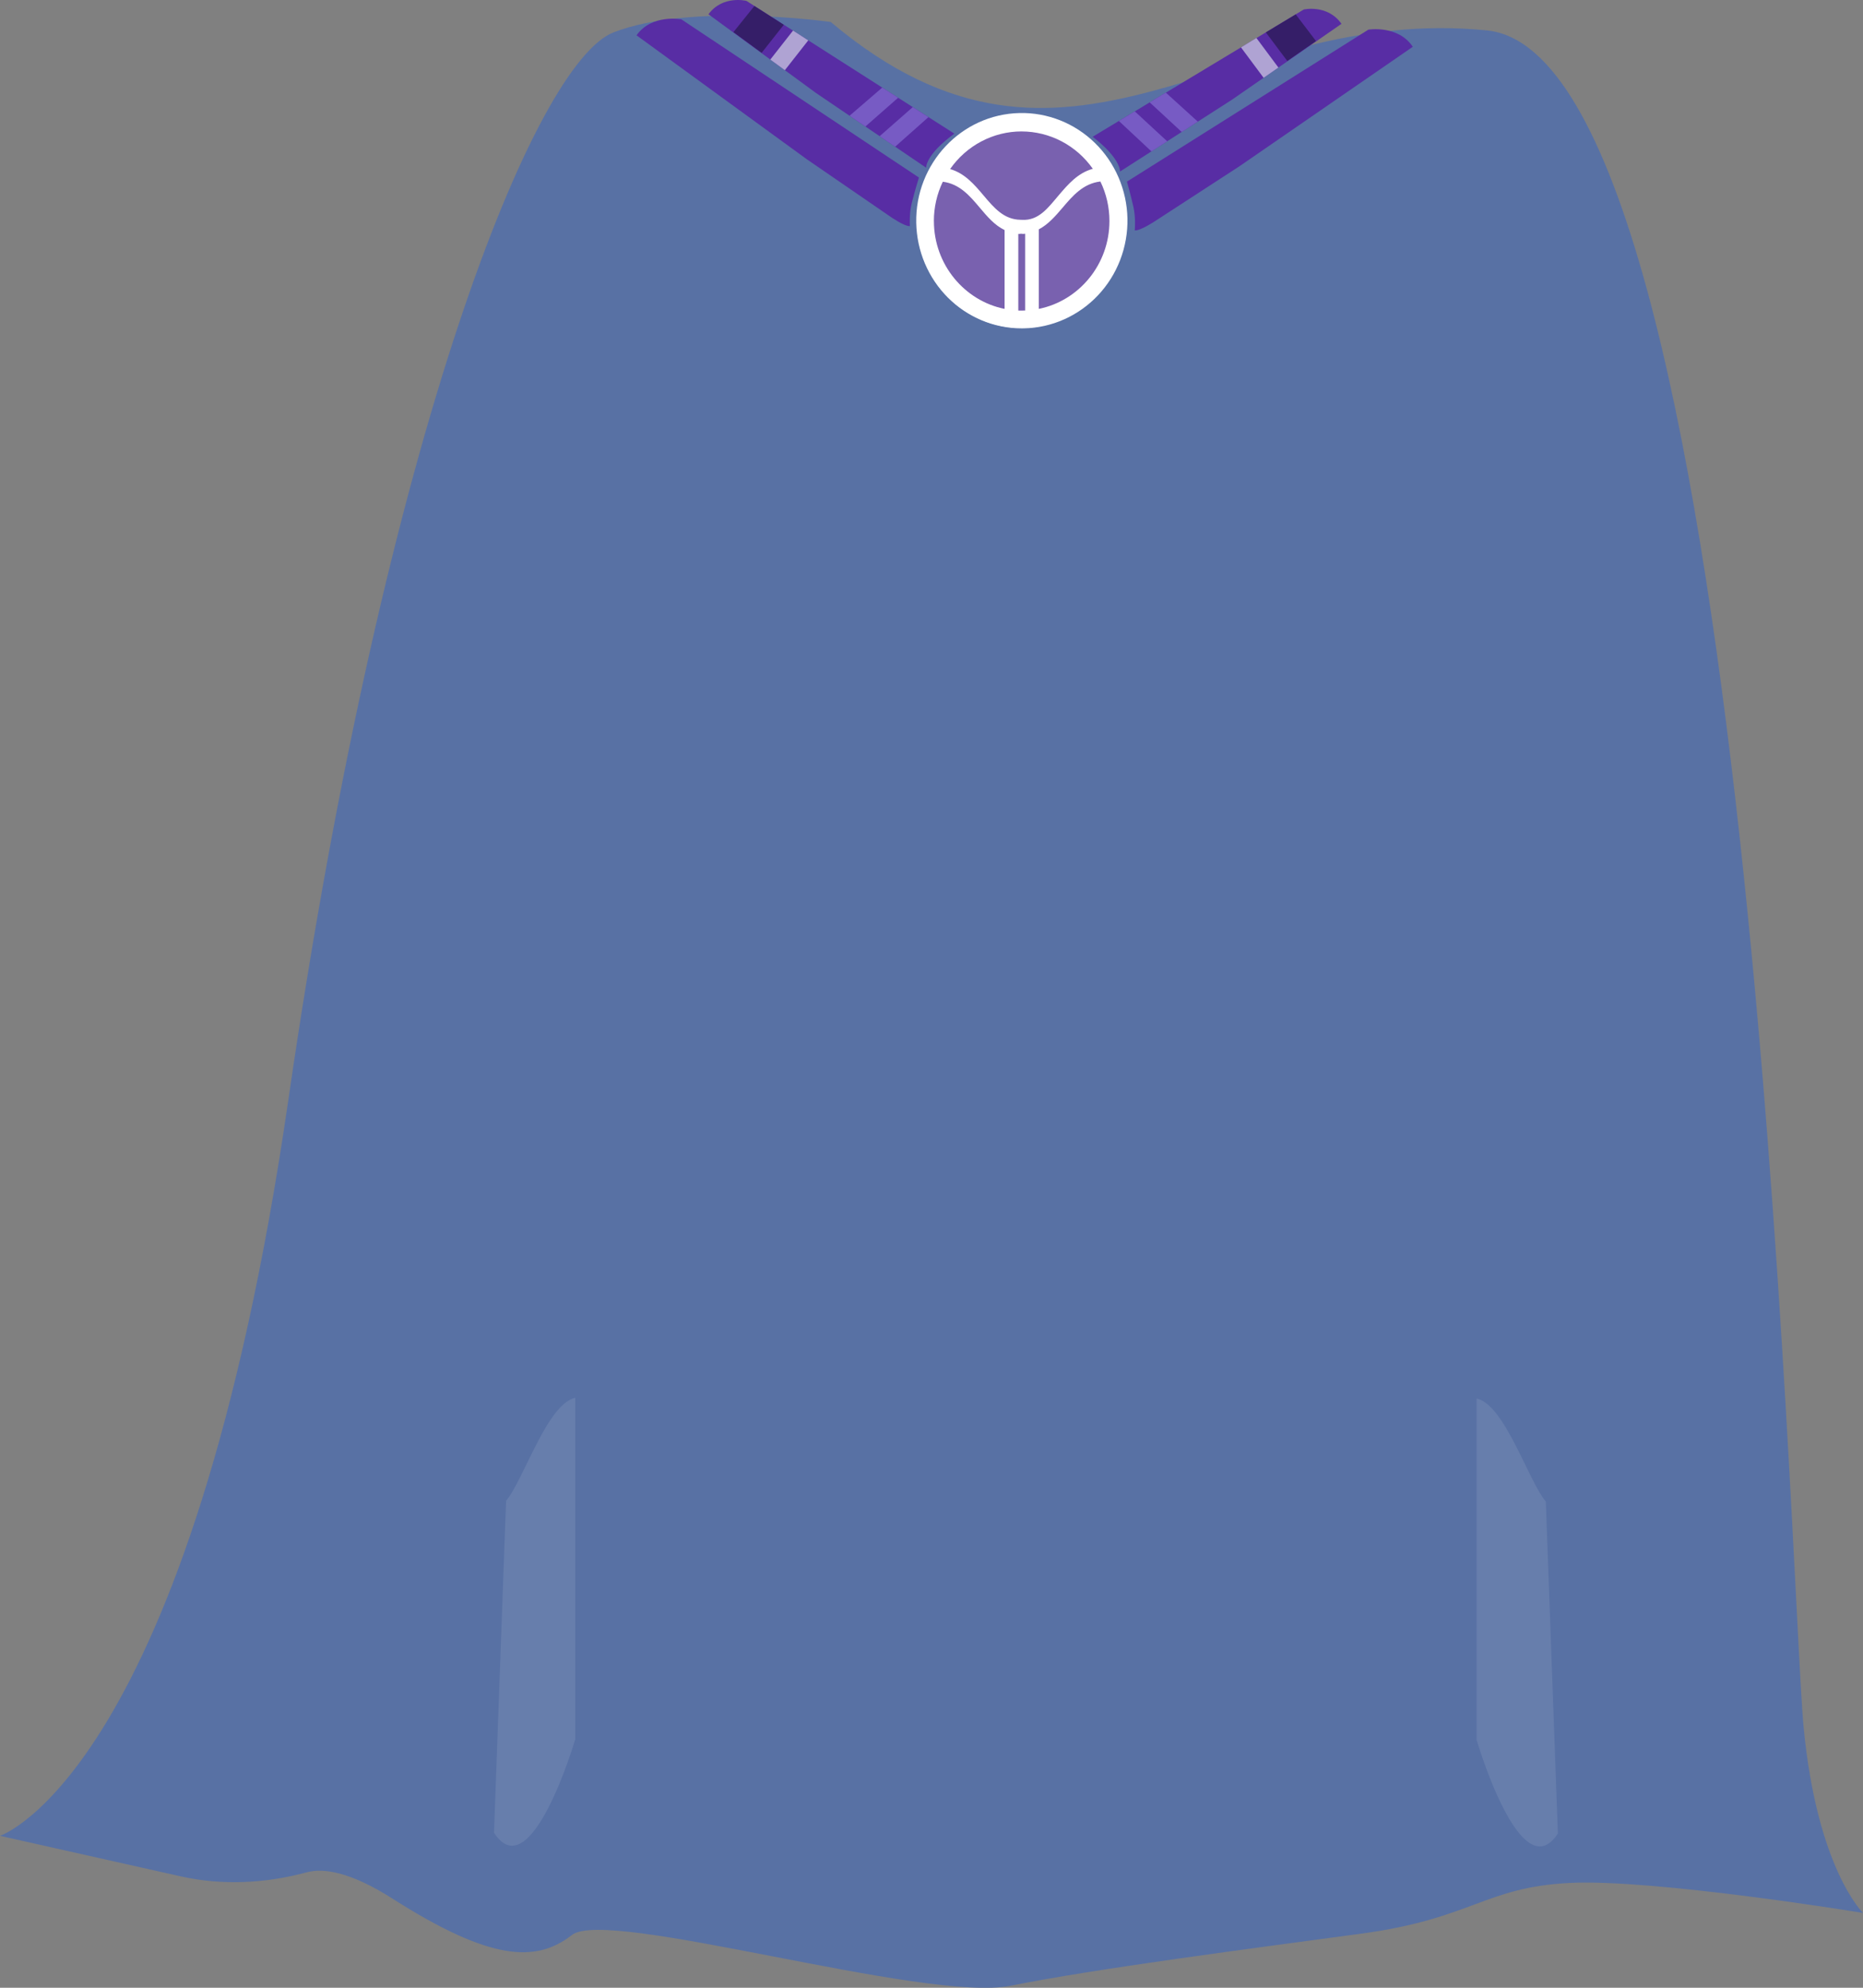<svg width="120" height="128" viewBox="0 0 120 128" fill="none" xmlns="http://www.w3.org/2000/svg">
    <rect x="0" y="0" width="120" height="128" fill="#808080" stroke="none"/>
    <g clip-path="url(#clip0_6290_103710)">
        <path d="M53.511 1.416C53.511 1.416 44.525 0.137 39.518 2.086C34.511 4.035 24.856 27.502 18.572 70.836C12.288 114.17 0 118.218 0 118.218L11.615 120.822C14.307 121.426 17.083 121.286 19.75 120.569C20.825 120.279 22.548 120.521 25.284 122.263C31.633 126.308 34.554 126.385 36.842 124.6C39.13 122.814 59.61 128.974 65.1 127.87C70.589 126.767 80.586 125.476 87.701 124.513C94.816 123.55 95.633 121.528 101.091 121.252C106.548 120.975 120.002 123.182 120.002 123.182C120.002 123.182 117.047 120.332 116.176 111.231C115.305 102.13 112.834 3.689 95.782 1.959C78.731 0.228 68.956 14.41 53.511 1.416Z" fill="#5871A4"/>
        <path opacity="0.09" d="M99.57 96.691C98.444 95.371 96.931 90.45 95.109 90.055V112.033C95.109 112.033 97.958 121.75 100.346 118.065" fill="white"/>
        <path opacity="0.09" d="M32.597 96.644C33.722 95.324 35.236 90.403 37.057 90.008V111.987C37.057 111.987 34.209 121.703 31.82 118.019" fill="white"/>
    </g>
    <path d="M70.22 18.761C72.664 16.267 72.664 12.225 70.22 9.731C67.775 7.238 63.812 7.238 61.368 9.731C58.923 12.225 58.923 16.267 61.368 18.761C63.812 21.255 67.775 21.255 70.22 18.761Z" fill="#7961AF"/>
    <path d="M65.814 21.145C64.035 21.145 62.328 20.433 61.057 19.164C59.787 17.895 59.054 16.168 59.017 14.354C58.94 10.531 61.928 7.357 65.679 7.279C66.572 7.26 67.459 7.42 68.291 7.751C69.124 8.082 69.883 8.577 70.528 9.207C71.173 9.838 71.689 10.591 72.048 11.425C72.407 12.26 72.602 13.158 72.621 14.069C72.639 14.979 72.481 15.885 72.156 16.733C71.831 17.582 71.345 18.357 70.726 19.014C70.108 19.67 69.368 20.197 68.55 20.562C67.732 20.928 66.852 21.125 65.959 21.143C65.91 21.145 65.862 21.145 65.814 21.145ZM65.821 8.395C65.781 8.395 65.741 8.395 65.701 8.395C62.555 8.461 60.047 11.123 60.113 14.329C60.144 15.873 60.775 17.34 61.867 18.41C62.959 19.479 64.422 20.061 65.935 20.029C67.449 19.998 68.888 19.354 69.936 18.24C70.984 17.126 71.555 15.633 71.524 14.09C71.492 12.568 70.878 11.12 69.812 10.055C68.746 8.99 67.313 8.394 65.821 8.393V8.395Z" fill="white"/>
    <path d="M65.791 7.375C62.077 7.375 59.055 10.458 59.055 14.247C59.055 18.036 62.077 21.119 65.791 21.119C69.506 21.119 72.528 18.037 72.528 14.247C72.528 10.457 69.507 7.375 65.791 7.375ZM65.802 8.464C66.699 8.465 67.583 8.683 68.381 9.101C69.179 9.52 69.868 10.126 70.391 10.87C69.425 11.136 68.799 11.864 68.192 12.577C67.51 13.38 66.907 14.22 65.825 14.156L65.757 14.153H65.732C64.663 14.138 64.026 13.383 63.352 12.584C62.756 11.878 62.14 11.158 61.198 10.887C61.72 10.138 62.411 9.527 63.212 9.105C64.013 8.683 64.902 8.463 65.803 8.463L65.802 8.464ZM60.153 14.234C60.152 13.357 60.349 12.491 60.728 11.703C61.813 11.838 62.476 12.622 63.118 13.384C63.587 13.94 64.068 14.508 64.708 14.815V19.892C62.117 19.369 60.155 17.031 60.155 14.234H60.153ZM65.591 19.998V15.06L65.664 15.063L65.718 15.054H65.828L65.885 15.063C65.941 15.06 66.032 15.051 66.032 15.051V19.995C65.955 19.998 65.878 20.001 65.801 20.001C65.731 20.002 65.661 20 65.591 19.998ZM66.913 19.892V14.794C66.913 14.786 66.911 14.778 66.91 14.77C67.517 14.453 67.984 13.913 68.439 13.379C69.093 12.609 69.769 11.816 70.879 11.688C71.263 12.48 71.462 13.351 71.461 14.235C71.461 17.029 69.503 19.365 66.913 19.891V19.892Z" fill="white"/>
    <path d="M58.609 14.56C58.609 14.56 58.55 13.787 58.733 13.054C58.915 12.321 59.19 11.433 59.19 11.433L43.892 1.247C43.892 1.247 41.991 0.879 41 2.274L51.962 10.251L57.353 13.954C57.353 13.954 58.267 14.591 58.609 14.56Z" fill="#582DA4"/>
    <path d="M59.656 10.801L57.658 9.446L56.661 8.77L55.743 8.147L54.722 7.454L52.563 5.99L50.556 4.521L49.619 3.836L45.633 0.919C46.557 -0.333 48.082 0.058 48.082 0.058L48.596 0.385L50.49 1.594L51.083 1.972L52.065 2.599L56.83 5.641L57.854 6.295L58.797 6.897L59.807 7.542L61.474 8.606C59.584 9.987 59.656 10.801 59.656 10.801Z" fill="#582DA4"/>
    <path d="M48.592 0.387L47.242 2.069L49.059 3.401L50.486 1.596L48.592 0.387Z" fill="#351E68"/>
    <path d="M49.617 3.836L51.079 1.972L51.082 1.969L52.061 2.599V2.6L50.554 4.521L49.617 3.836Z" fill="#AFA3D3"/>
    <path d="M55.743 8.146L57.851 6.294L56.827 5.641L54.723 7.453L55.743 8.146Z" fill="#775BC4"/>
    <path d="M59.803 7.543L57.658 9.447L56.66 8.77L58.793 6.898L59.803 7.543Z" fill="#775BC4"/>
    <path d="M73.092 14.836C73.092 14.836 73.17 14.064 73.006 13.326C72.841 12.589 72.59 11.695 72.59 11.695L88.138 1.91C88.138 1.91 90.047 1.59 91.002 3.012L79.844 10.701L74.362 14.263C74.362 14.263 73.434 14.875 73.092 14.836Z" fill="#582DA4"/>
    <path d="M72.138 11.049L74.169 9.747L75.183 9.096L76.117 8.497L77.154 7.832L79.349 6.424L81.394 5.007L82.349 4.347L86.407 1.535C85.514 0.26 83.98 0.611 83.98 0.611L83.46 0.924L81.536 2.085L80.934 2.448L79.937 3.049L75.097 5.966L74.054 6.592L73.1 7.17L72.072 7.787L70.379 8.807C72.231 10.237 72.138 11.049 72.138 11.049Z" fill="#582DA4"/>
    <path d="M81.535 2.085L82.917 3.927L84.766 2.642L83.459 0.926L81.535 2.085Z" fill="#351E68"/>
    <path d="M81.392 5.01L79.934 3.051V3.05L80.928 2.445L80.931 2.449L82.345 4.35L81.392 5.01Z" fill="#AFA3D3"/>
    <path d="M77.153 7.832L75.095 5.965L74.055 6.592L76.116 8.498L77.153 7.832Z" fill="#775BC4"/>
    <path d="M72.07 7.79L74.167 9.749L75.181 9.099L73.096 7.172L72.07 7.79Z" fill="#775BC4"/>
    <defs>
        <clipPath id="clip0_6290_103710">
            <rect width="120" height="127" fill="white" transform="translate(0 1)"/>
        </clipPath>
    </defs>
</svg>
